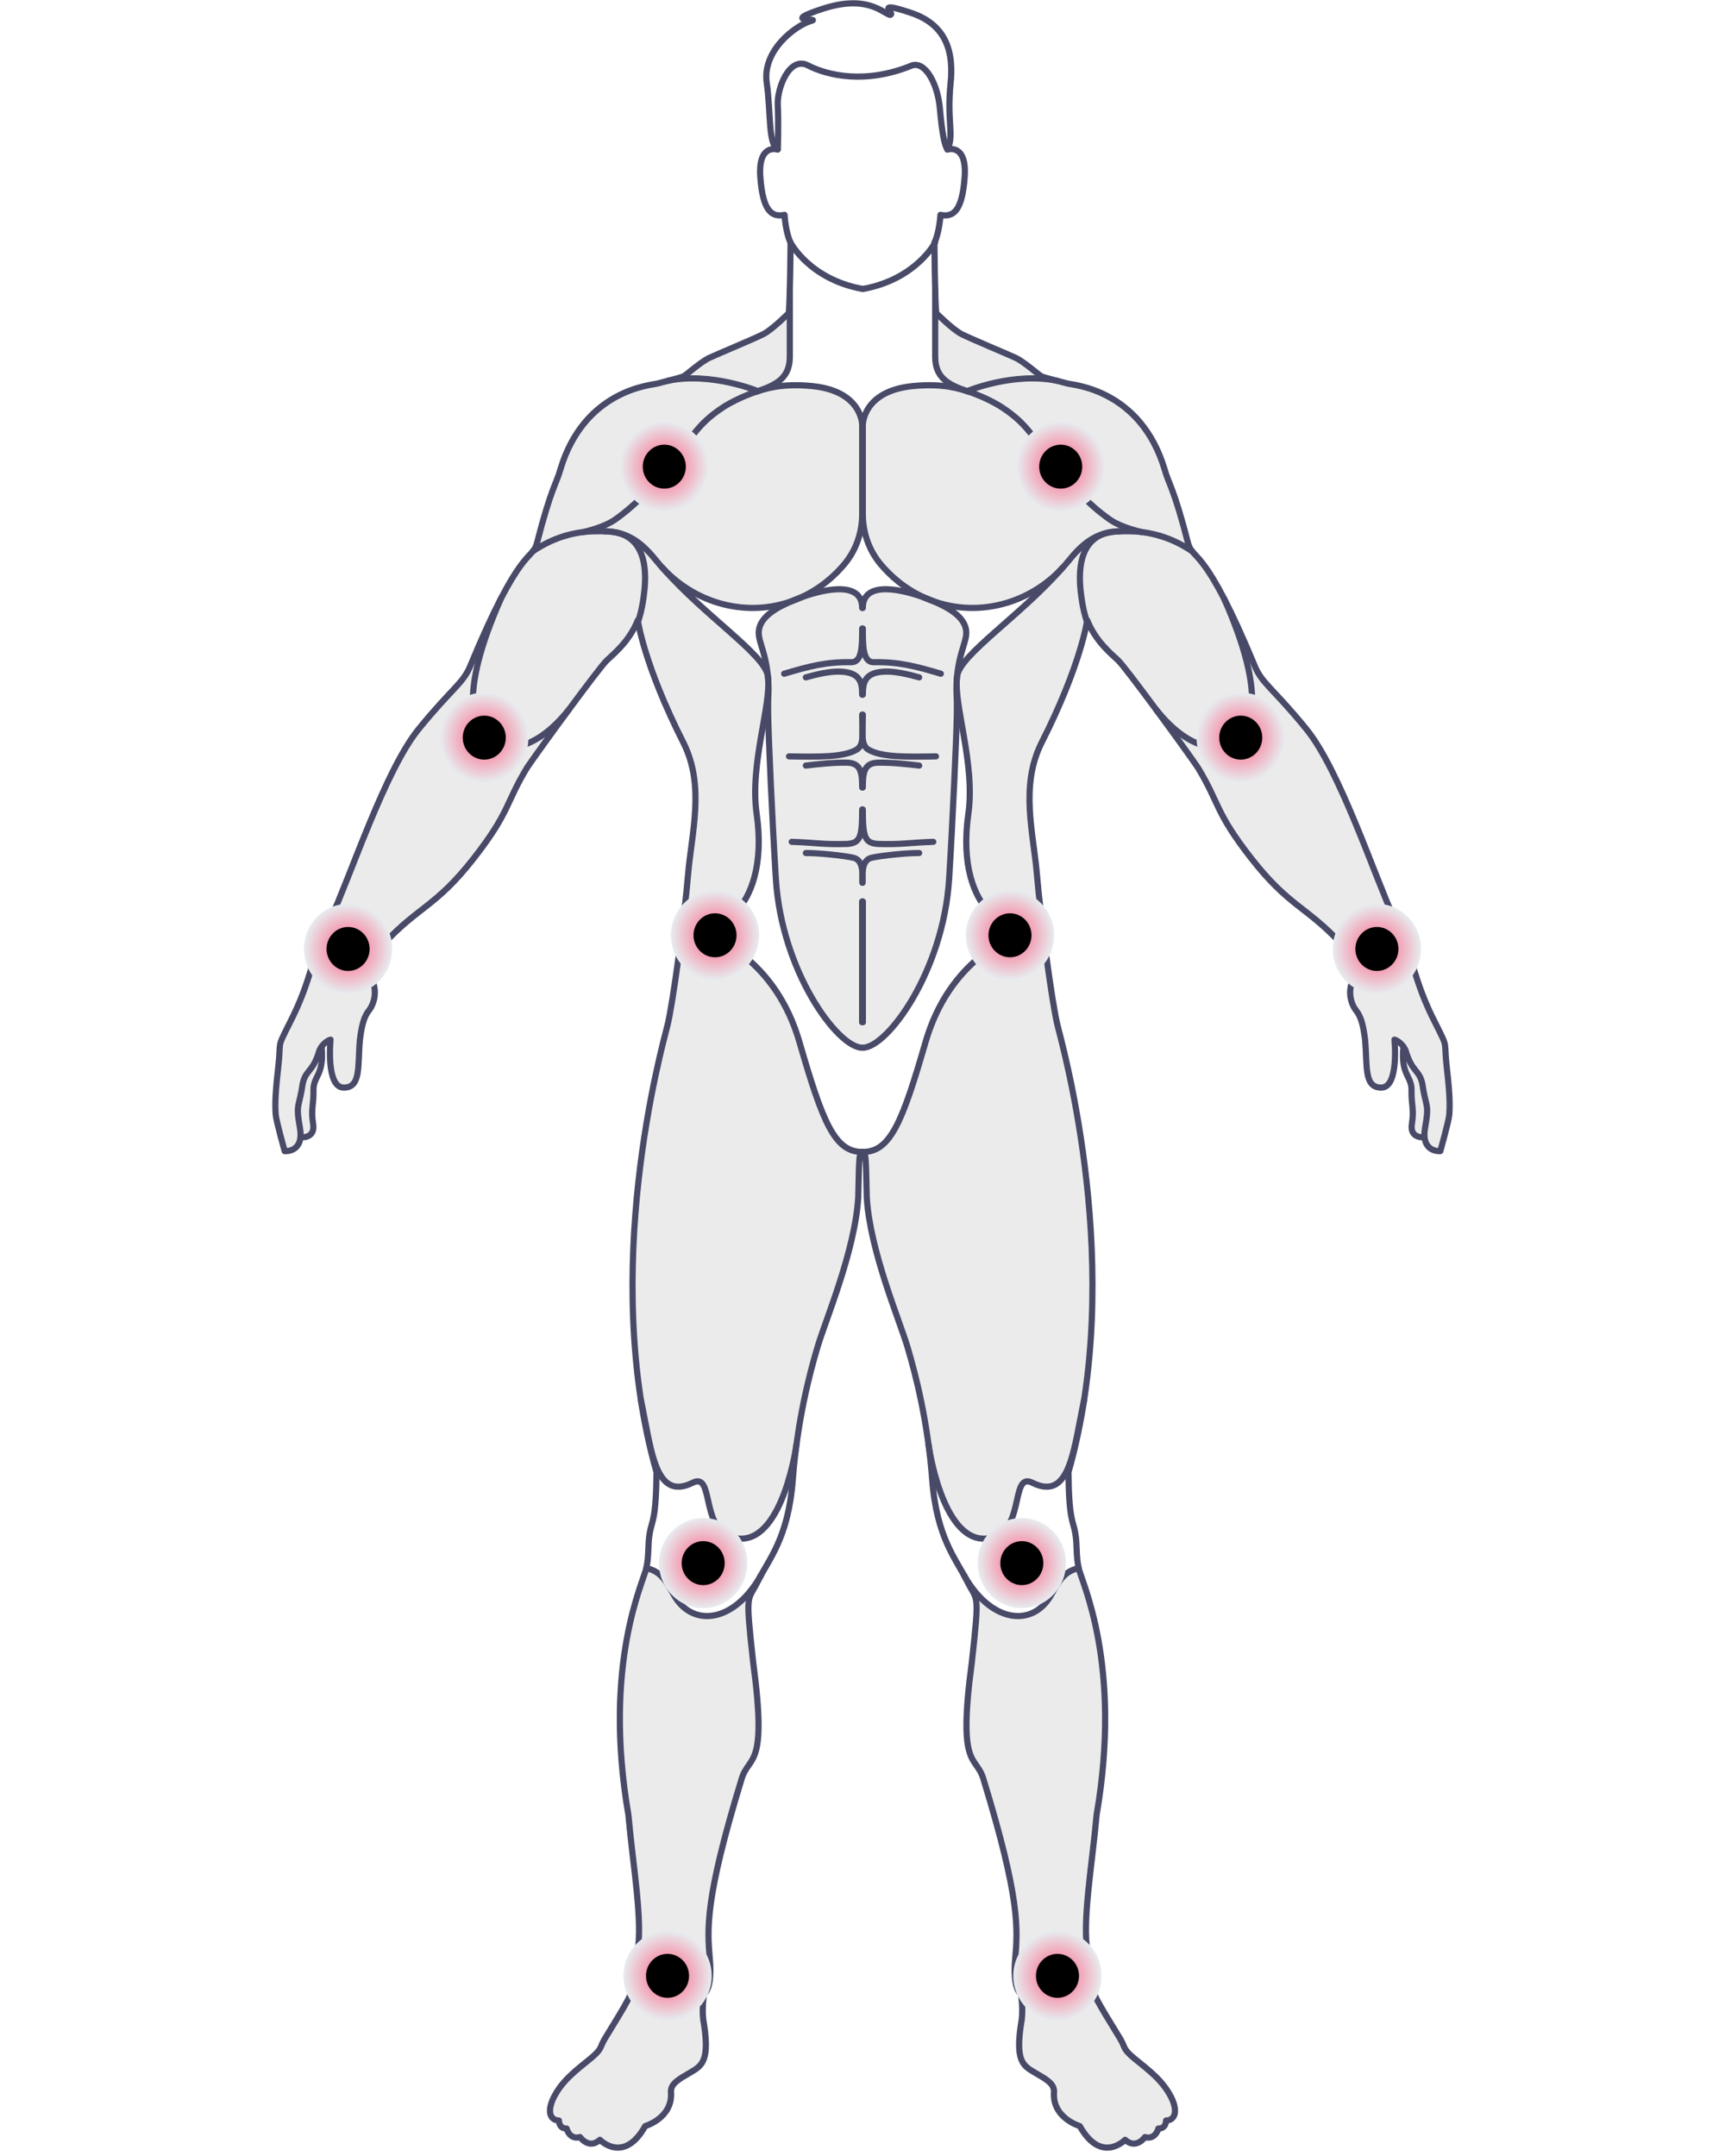 <svg xmlns:xlink="http://www.w3.org/1999/xlink" viewBox="0 0 660.46 1206.46" fill="none" xmlns="http://www.w3.org/2000/svg" class="w-screen lg:w-full mc:h-[700px] 2xl:h-[90vh] 3xl:h-[95vh] 4xl:h-screen sm:mx-auto object-fit  menor " width="400"  height="500" ><defs><radialGradient id="jointradial" cx="50%" cy="50%" r="50%" fx="50%" fy="50%"><stop offset="0%" style="stop-color: rgb(254, 91, 127); stop-opacity: 1;"></stop><stop offset="100%" style="stop-color: rgb(231, 236, 239); stop-opacity: 1;"></stop></radialGradient><radialGradient id="jointradial" cx="50%" cy="50%" r="50%" fx="50%" fy="50%"><stop offset="0%" style="stop-color: rgb(254, 91, 127); stop-opacity: 1;"></stop><stop offset="100%" style="stop-color: rgb(231, 236, 239); stop-opacity: 1;"></stop></radialGradient><radialGradient id="jointradial" cx="50%" cy="50%" r="50%" fx="50%" fy="50%"><stop offset="0%" style="stop-color: rgb(254, 91, 127); stop-opacity: 1;"></stop><stop offset="100%" style="stop-color: rgb(231, 236, 239); stop-opacity: 1;"></stop></radialGradient><radialGradient id="jointradial" cx="50%" cy="50%" r="50%" fx="50%" fy="50%"><stop offset="0%" style="stop-color: rgb(254, 91, 127); stop-opacity: 1;"></stop><stop offset="100%" style="stop-color: rgb(231, 236, 239); stop-opacity: 1;"></stop></radialGradient><radialGradient id="jointradial" cx="50%" cy="50%" r="50%" fx="50%" fy="50%"><stop offset="0%" style="stop-color: rgb(254, 91, 127); stop-opacity: 1;"></stop><stop offset="100%" style="stop-color: rgb(231, 236, 239); stop-opacity: 1;"></stop></radialGradient><radialGradient id="jointradial" cx="50%" cy="50%" r="50%" fx="50%" fy="50%"><stop offset="0%" style="stop-color: rgb(254, 91, 127); stop-opacity: 1;"></stop><stop offset="100%" style="stop-color: rgb(231, 236, 239); stop-opacity: 1;"></stop></radialGradient><radialGradient id="jointradial" cx="50%" cy="50%" r="50%" fx="50%" fy="50%"><stop offset="0%" style="stop-color: rgb(254, 91, 127); stop-opacity: 1;"></stop><stop offset="100%" style="stop-color: rgb(231, 236, 239); stop-opacity: 1;"></stop></radialGradient><radialGradient id="jointradial" cx="50%" cy="50%" r="50%" fx="50%" fy="50%"><stop offset="0%" style="stop-color: rgb(254, 91, 127); stop-opacity: 1;"></stop><stop offset="100%" style="stop-color: rgb(231, 236, 239); stop-opacity: 1;"></stop></radialGradient><radialGradient id="jointradial" cx="50%" cy="50%" r="50%" fx="50%" fy="50%"><stop offset="0%" style="stop-color: rgb(254, 91, 127); stop-opacity: 1;"></stop><stop offset="100%" style="stop-color: rgb(231, 236, 239); stop-opacity: 1;"></stop></radialGradient><radialGradient id="jointradial" cx="50%" cy="50%" r="50%" fx="50%" fy="50%"><stop offset="0%" style="stop-color: rgb(254, 91, 127); stop-opacity: 1;"></stop><stop offset="100%" style="stop-color: rgb(231, 236, 239); stop-opacity: 1;"></stop></radialGradient><radialGradient id="jointradial" cx="50%" cy="50%" r="50%" fx="50%" fy="50%"><stop offset="0%" style="stop-color: rgb(254, 91, 127); stop-opacity: 1;"></stop><stop offset="100%" style="stop-color: rgb(231, 236, 239); stop-opacity: 1;"></stop></radialGradient><radialGradient id="jointradial" cx="50%" cy="50%" r="50%" fx="50%" fy="50%"><stop offset="0%" style="stop-color: rgb(254, 91, 127); stop-opacity: 1;"></stop><stop offset="100%" style="stop-color: rgb(231, 236, 239); stop-opacity: 1;"></stop></radialGradient><radialGradient id="jointradial" cx="50%" cy="50%" r="50%" fx="50%" fy="50%"><stop offset="0%" style="stop-color: rgb(254, 91, 127); stop-opacity: 1;"></stop><stop offset="100%" style="stop-color: rgb(231, 236, 239); stop-opacity: 1;"></stop></radialGradient></defs><g id="calves" class="bodymap text-mw-gray active:text-mw-red-700 lg:hover:text-mw-red-100" fill="none"><path d="M502.8,1183.5c-.68,1.05-1.86,1.29-2.74,1.31-.93.02-1.69.81-1.69,1.77,0,.38-.14,1.54-.78,2.18-.39.38-.97.56-1.75.53-.8-.04-1.51.52-1.72,1.32,0,.03-.6,2.33-2.27,3.3-.86.51-1.88.59-3.12.24-.69-.19-1.44.07-1.86.67-.02.03-1.86,2.61-4.39,2.9-1.39.17-2.76-.38-4.19-1.68-.68-.62-1.71-.58-2.35.08-.04.04-4.49,4.53-10.15,3.77-4.52-.61-8.73-4.34-12.51-11.09-.21-.39-.58-.69-1.02-.81-.57-.17-14.2-4.29-13.15-17.37.18-5.53-4.76-8.41-11.01-12.05l-.97-.57c-5.92-3.45-9.83-5.73-6.12-27.69.89-7.14-.42-14.69-.48-15-.11-.62-.33-1.05-.9-1.25-.42-.36-3.52-3.52-2.29-17.55,1.51-17.34,2.94-33.72-17.75-101.36-1.11-3.85-2.68-6.08-4.18-8.24-4.08-5.83-8.31-11.86-2.32-56.42,2.35-21.34,3.14-29.8,2.5-34.69,6.67,6.59,14.23,10.26,21.63,10.26h.34c8.38-.13,15.5-4.85,20.06-13.29,4.38-8.1,7.01-11.48,12.38-13.17.31.97.72,2.16,1.23,3.63,5.67,16.3,20.73,59.59,8.3,131.92,0,.05,0,.1-.02.15-.7,7.93-1.67,16.17-2.6,24.14-2.43,20.85-4.73,40.55-2.42,53.28,1.72,10.5,2.43,14.98,2.6,20.5,0,.15.03.3.07.45,1.34,4.55,8.23,15.73,12.79,23.12,1.33,2.14,2.46,4,3.13,5.14.8,1.37,1.22,2.38,1.59,3.25,1.09,2.59,1.89,4.14,6.89,8.26.9.74,1.83,1.49,2.8,2.26,6.46,5.2,13.78,11.1,17.75,20.07,1.41,3.47,1.65,6.21.69,7.71Z" fill="#EBEBEB"></path><path d="M265.06,986.92c-1.51,2.16-3.08,4.4-4.18,8.22-20.71,67.67-19.28,84.05-17.76,101.38,1.22,14.03-1.87,17.2-2.29,17.55-.56.2-.79.63-.9,1.25-.05.31-1.37,7.86-.47,15.08,3.7,21.87-.21,24.15-6.13,27.61l-.98.57c-6.25,3.64-11.18,6.51-10.99,12.13,1.04,12.99-12.58,17.12-13.16,17.28-.44.12-.8.42-1.02.81-3.78,6.75-7.99,10.47-12.51,11.09-5.67.76-10.1-3.72-10.15-3.77-.63-.66-1.67-.7-2.35-.08-1.42,1.29-2.8,1.84-4.18,1.68-2.53-.29-4.39-2.88-4.41-2.9-.42-.6-1.15-.87-1.85-.67-1.25.35-2.28.27-3.13-.24-1.67-.98-2.27-3.28-2.27-3.3-.2-.8-.91-1.36-1.72-1.33-.79.03-1.36-.15-1.75-.53-.64-.64-.78-1.79-.78-2.17,0-.96-.74-1.76-1.68-1.77-.88-.02-2.07-.26-2.75-1.31-.96-1.5-.72-4.24.67-7.66,4-9.02,11.31-14.92,17.78-20.12.96-.77,1.89-1.52,2.79-2.26,5-4.13,5.8-5.67,6.89-8.26.37-.88.79-1.88,1.59-3.25.67-1.15,1.81-2.99,3.12-5.13,4.56-7.4,11.46-18.58,12.8-23.13.04-.15.07-.3.07-.45.17-5.52.88-10,2.6-20.47,2.31-12.77,0-32.47-2.42-53.32-.93-7.96-1.9-16.21-2.6-24.14,0-.05,0-.1-.02-.15-12.43-72.33,2.63-115.62,8.3-131.92.51-1.47.92-2.66,1.23-3.63,5.38,1.69,8,5.06,12.39,13.17,4.55,8.44,11.67,13.16,20.05,13.29h.35c7.39,0,14.95-3.67,21.62-10.27-.64,4.9.15,13.37,2.5,34.74,5.99,44.51,1.77,50.55-2.31,56.38Z" fill="#EBEBEB"></path></g><g id="quads" class="bodymap text-mw-gray active:text-mw-red-700 lg:hover:text-mw-red-100" fill="none"><path d="M452.4,783.8s0,.06-.02.09c0,.02,0,.04,0,.06-.8,3.72-1.52,7.5-2.22,11.15-3.01,15.71-5.86,30.55-13.07,34.21-2.93,1.49-6.55,1.09-11.09-1.18-2.16-1.08-4.06-1.25-5.66-.47-3.13,1.52-4.12,5.95-5.38,11.57-2.08,9.29-4.43,19.83-16.56,20.04h-.25c-22.01,0-29.18-50.54-29.24-51.05,0-.05-.02-.1-.03-.14-2.46-18.26-6.39-36.59-11.76-54.7-1.1-3.72-2.91-8.81-5.01-14.71-6.53-18.38-16.39-46.18-17.75-68.65-.11-3.62-.17-6.84-.23-9.67-.15-7.05-.24-11.52-.79-14.17,14.83-2.06,21.68-20.6,33.8-62.45,13.65-47.17,49.14-60.08,62.35-63.31,2.7,21.79,6.16,45.47,8.19,53.68.14.55.33,1.32.59,2.31,9.41,36.36,27.37,122.24,14.14,207.42Z" fill="#EBEBEB"></path><path d="M327.13,646.17c-.55,2.65-.64,7.12-.79,14.17-.05,2.83-.12,6.06-.22,9.62-1.36,22.53-11.23,50.32-17.75,68.7-2.1,5.9-3.9,11-5.01,14.71-5.37,18.13-9.32,36.48-11.77,54.76,0,.03-.02.05-.02.08-.08.52-7.24,51.05-29.25,51.05h-.25c-12.12-.21-14.48-10.74-16.56-20.04-1.26-5.61-2.25-10.04-5.38-11.57-1.59-.78-3.49-.61-5.66.47-4.54,2.27-8.16,2.66-11.09,1.18-7.21-3.66-10.06-18.5-13.07-34.21-.71-3.71-1.44-7.54-2.26-11.3v-.03c-13.22-85.17,4.75-171.04,14.15-207.39.26-.99.45-1.76.59-2.31,2.03-8.2,5.5-31.89,8.2-53.68,13.22,3.23,48.69,16.15,62.34,63.31,12.12,41.86,18.97,60.39,33.8,62.45Z" fill="#EBEBEB"></path></g><g id="abdominals" class="bodymap text-mw-gray active:text-mw-red-700 lg:hover:text-mw-red-100" fill="none"><path d="M385.82,350.44c-2.32-5.36-9.35-9.32-16.39-12.32-.03-.02-.05-.03-.08-.03-1.6-.57-3.18-1.2-4.75-1.9-.03,0-.06-.02-.09-.04-10.51-3.96-23.74-6.74-29.44-2.69-1.99,1.42-2.95,3.62-2.95,6.73,0,.97-.77,1.75-1.71,1.75-.06,0-.12,0-.17,0-.06,0-.12,0-.18,0-.94,0-1.71-.78-1.71-1.75,0-3.11-.97-5.32-2.95-6.73-5.7-4.06-18.93-1.27-29.44,2.69-.03.02-.06.03-.09.04-1.57.7-3.15,1.33-4.75,1.9-.03.02-.07.03-.11.04-7.03,3-14.03,6.96-16.36,12.31-1.47,3.38-.66,6.05.81,10.88,1.22,4.02,2.84,9.3,3.56,17.09,0,0,0,.03,0,.04.11.8.17,1.63.21,2.49.03.67.08,1.35.1,2.06.1,2.61.04,3.85-.03,5.54-.09,1.82-.21,4.31-.15,9.95.09,11.41,2.3,60.52,4.34,93.24,3.28,52.64,34.75,92.8,46.58,92.8.06,0,.12,0,.18,0,.05,0,.11,0,.17,0,11.83,0,43.3-40.16,46.58-92.8,2.05-32.73,4.24-81.84,4.34-93.24.05-5.64-.07-8.13-.15-9.95-.08-1.7-.14-2.93-.03-5.54.03-.71.07-1.39.1-2.06.03-.87.09-1.7.21-2.49,0-.02,0-.04,0-.04.73-7.79,2.34-13.07,3.56-17.09,1.47-4.83,2.28-7.5.81-10.88ZM332.12,571.92c0,.97-.77,1.75-1.71,1.75h-.35c-.94,0-1.71-.78-1.71-1.75v-67.35c0-.96.77-1.75,1.71-1.75h.35c.94,0,1.71.79,1.71,1.75v67.35ZM361.89,479.09c-5.77-.12-20.94,1.39-26.17,2.61-2.83.66-3.58,3.45-3.77,7.75.05,1.27.05,2.54.05,3.74v.79c0,.96-.77,1.75-1.71,1.75h-.11c-.94,0-1.71-.79-1.71-1.75v-.79c0-1.21,0-2.47.05-3.74-.19-4.29-.94-7.09-3.76-7.75-5.24-1.22-20.4-2.73-26.18-2.61h-.03c-.93,0-1.69-.75-1.71-1.7-.02-.97.73-1.77,1.68-1.79,6.09-.13,21.47,1.41,27,2.69,2.28.53,3.77,1.79,4.73,3.46.95-1.67,2.44-2.93,4.72-3.46,5.54-1.29,20.94-2.82,27-2.69.95.03,1.69.82,1.68,1.79-.02.96-.81,1.77-1.75,1.7ZM369.89,472.83c-5.48.19-9.3.47-12.68.72-4.2.31-7.74.56-12.89.56-1.67,0-3.5-.03-5.59-.09-4.64-.35-7.15-1.87-8.5-5.2-1.34,3.33-3.83,4.84-8.43,5.19-2.13.06-4,.1-5.7.1-5.14,0-8.67-.26-12.86-.56-3.38-.24-7.2-.52-12.68-.72-.94-.04-1.69-.85-1.65-1.81.03-.97.8-1.73,1.77-1.69,5.54.2,9.39.48,12.8.73,5.48.39,9.8.71,18.14.46,5.19-.4,6.72-1.24,6.72-17.55,0-.96.77-1.75,1.71-1.75.06,0,.12,0,.18,0,.05,0,.11,0,.17,0,.94,0,1.71.79,1.71,1.75,0,16.31,1.52,17.15,6.79,17.55,8.27.24,12.59-.07,18.06-.46,3.41-.24,7.26-.52,12.8-.73h.06c.92,0,1.68.74,1.71,1.69.03.96-.71,1.77-1.65,1.81ZM298.34,426.66c5.55-.66,14.83-1.75,23.1-1.63,4.85.07,7.43,2,8.8,4.75,1.36-2.74,3.93-4.68,8.79-4.75,8.27-.11,17.55.98,23.1,1.63.94.11,1.62.98,1.51,1.94-.11.96-.97,1.64-1.9,1.54-5.47-.65-14.61-1.73-22.66-1.62-5.95.08-6.95,3.1-6.95,12.13,0,.97-.77,1.75-1.71,1.75-.06,0-.12,0-.17,0-.06,0-.12,0-.18,0-.94,0-1.71-.78-1.71-1.75,0-9.03-1-12.06-6.95-12.13-8.03-.11-17.2.97-22.66,1.62-.93.11-1.79-.58-1.9-1.54-.1-.96.56-1.83,1.51-1.94ZM371.36,425.01l-1.44.03c-3.47.06-6.9.11-10.21.11-11.14,0-21.01-.65-26.98-4.11-1.08-.62-1.89-1.43-2.5-2.4-.62.96-1.43,1.77-2.51,2.4-5.97,3.46-15.84,4.11-26.98,4.11-3.31,0-6.73-.05-10.21-.11l-1.44-.03c-.94,0-1.69-.8-1.69-1.77.02-.95.78-1.72,1.71-1.72h.03l1.44.03c14.67.24,28.5.48,35.44-3.54,1.7-.99,2.32-3.08,2.47-6.24-.08-1.48-.05-3.05,0-4.7-.02-.52-.03-1.08-.05-1.64-.06-1.77-.13-3.58-.13-5.5,0-.96.77-1.75,1.71-1.75.06,0,.12,0,.18,0,.05,0,.11,0,.17,0,.94,0,1.71.79,1.71,1.75,0,1.91-.06,3.74-.13,5.5-.02.52-.03,1.02-.04,1.5.05,1.73.08,3.39,0,4.94.17,3.1.79,5.17,2.47,6.15,6.94,4.02,20.78,3.79,35.44,3.54l1.44-.03h.03c.93,0,1.69.77,1.71,1.72,0,.97-.74,1.77-1.69,1.77ZM298.11,377.35l1.21-.32c5.42-1.47,14.52-3.92,22.23-2.57,4.77.83,7.32,2.92,8.69,5.58,1.36-2.66,3.92-4.75,8.68-5.58,7.72-1.35,16.8,1.1,22.23,2.57l1.21.32c.92.24,1.47,1.2,1.23,2.13-.24.94-1.17,1.49-2.09,1.25l-1.22-.32c-5.16-1.4-13.79-3.72-20.78-2.51-6.27,1.09-7.38,4.37-7.38,10.86,0,.96-.77,1.75-1.71,1.75-.06,0-.12,0-.17,0-.06,0-.12,0-.18,0-.94,0-1.71-.79-1.71-1.75,0-6.49-1.1-9.77-7.38-10.86-6.99-1.22-15.62,1.12-20.78,2.51l-1.22.32c-.92.24-1.85-.31-2.09-1.25-.23-.94.32-1.89,1.23-2.13ZM375.7,377.49c-.21.76-.9,1.26-1.64,1.26-.15,0-.32-.02-.48-.07-13.9-4.14-23.32-6.63-37.09-6.36-3.26-.02-5.15-1.85-6.25-4.72-1.1,2.87-2.99,4.7-6.23,4.72-13.79-.28-23.22,2.22-37.12,6.36-.16.05-.33.07-.48.07-.74,0-1.43-.5-1.64-1.26-.27-.93.26-1.9,1.16-2.17,14.22-4.23,23.88-6.78,38.11-6.5,4.01-.02,4.31-6.78,4.31-17.11,0-.97.77-1.75,1.71-1.75.06,0,.12,0,.18,0,.05,0,.11,0,.17,0,.94,0,1.71.78,1.71,1.75,0,10.32.3,17.09,4.35,17.11,14.19-.29,23.85,2.26,38.07,6.5.91.27,1.43,1.24,1.16,2.17Z" fill="#EBEBEB"></path></g><g id="obliques" class="bodymap text-mw-gray active:text-mw-red-700 lg:hover:text-mw-red-100" fill="none"><path d="M272.8,406.06c-2.74,15.58-5.85,33.23-3.49,49.66,4.83,33.57-6.55,48.85-11.65,53.86-6.22,6.09-16.8,8.99-26.23,7.31,1.27-10.42,2.32-20.17,2.91-27.28.42-5.01,1.09-10.04,1.79-15.35,2.58-19.47,5.24-39.6-4.39-59.14-19.23-37.82-24.33-61.62-25.32-67.11,1.13-3.44,1.99-6.98,2.58-10.55.92-5.82,3.02-19.11-1.38-29.2,2.28,2.19,4.33,4.6,6.29,7.03,1.18,1.46,2.4,2.87,3.68,4.21,10.16,11.56,22.09,22.06,32.62,31.32,13.18,11.59,24.56,21.61,25.39,27.78,0,.05.02.11.02.16.08.83.15,1.69.2,2.58,0,.06,0,.12,0,.19.18,6.35-1.32,14.88-3.02,24.53Z" fill="#EBEBEB"></path><path d="M426.13,489.61c.6,7.11,1.65,16.86,2.91,27.28-9.43,1.68-20.01-1.22-26.23-7.31-5.11-5.01-16.47-20.29-11.65-53.86,2.36-16.44-.74-34.09-3.49-49.66-1.7-9.65-3.2-18.18-3.02-24.53,0-.07,0-.13,0-.19.05-.89.12-1.75.2-2.58,0-.05,0-.11.02-.16.84-6.17,12.22-16.19,25.39-27.78,10.5-9.23,22.37-19.69,32.5-31.19,1.33-1.39,2.59-2.83,3.81-4.34,1.96-2.42,4-4.83,6.27-7.02-4.4,10.09-2.29,23.37-1.36,29.19.57,3.57,1.44,7.12,2.58,10.57-1,5.53-6.13,29.33-25.33,67.12-9.62,19.52-6.96,39.65-4.38,59.11.7,5.32,1.37,10.34,1.79,15.35Z" fill="#EBEBEB" stroke-width="0px"></path></g><g id="hands" class="bodymap text-mw-gray active:text-mw-red-700 lg:hover:text-mw-red-100" fill="none"><path d="M641.72,606.51c-.72-3.08-1.76-4.39-3.21-6.2-1.2-1.5-2.6-3.25-4-6.33.39,3.69,1.45,5.88,2.44,7.89,1.11,2.27,2.25,4.62,2.18,8.39-.07,3.27.15,5.48.38,7.62.33,3.14.62,6.1-.21,11.37-.3,1.91-.05,3.3.75,4.16.73.78,1.89,1.09,2.88,1.21,0-1.21.15-2.5.39-3.88,1.61-9.13,1.28-10.51.27-14.63-.51-2.08-1.2-4.91-1.87-9.61Z" fill="#EBEBEB"></path><path d="M655.51,598.27c-.58-4.99-.72-7.9-.82-10.02q-.21-4.45-5.12-14.28l-.18-.36c-6.84-13.19-9.99-23.35-12.78-32.31-1.45-4.67-2.85-9.18-4.69-13.83-1.93,5.8-5.47,10.35-9.99,12.65-2.37,1.21-5.09,1.81-8.01,1.81-2.11,0-4.34-.31-6.58-.95.85,2.46,1.09,4.63.17,6.03-4.68,6.58-2.36,14.08.2,17.27,2.83,3.53,4.31,8.29,5.46,17.55.27,3.06.39,5.9.5,8.64.51,11.95,1.24,16.45,6.93,16.34,1.02-.03,1.84-.44,2.59-1.3,3.93-4.54,3.47-18.56,2.97-23.58-.06-.57.15-1.13.57-1.49.42-.38.99-.52,1.52-.39.19.05,4.63,1.19,7.36,6.91.04.09.08.18.1.27,1.84,6.32,3.76,8.72,5.45,10.85,1.55,1.93,3,3.77,3.91,7.68,0,.05.02.1.03.15.65,4.56,1.3,7.22,1.81,9.35,1.07,4.41,1.51,6.24-.22,16.09-.32,1.82-.42,3.43-.28,4.81.16,1.79.7,3.21,1.62,4.23,1.26,1.43,3.05,1.84,4.21,1.97,1.89-6.82,4.46-16.62,4.59-18.79l.02-.22c.21-3.33.56-8.92-1.34-25.07Z" fill="#EBEBEB"></path><path d="M18.73,606.51c-.68,4.69-1.37,7.54-1.87,9.61-.99,4.13-1.33,5.52.27,14.63.24,1.38.38,2.68.38,3.88.99-.11,2.15-.43,2.88-1.21.8-.86,1.05-2.26.75-4.16-.84-5.27-.53-8.24-.21-11.37.22-2.14.44-4.35.38-7.62-.08-3.78,1.06-6.12,2.17-8.39.98-2.01,2.04-4.2,2.44-7.89-1.39,3.08-2.8,4.83-4,6.33-1.45,1.81-2.49,3.12-3.21,6.2Z" fill="#EBEBEB" stroke-width="0px"></path><path d="M52.99,547.07c-.92-1.42-.69-3.62.16-6.09-2.25.64-4.48.96-6.61.96-2.91,0-5.64-.6-8.01-1.81-4.53-2.3-8.08-6.87-9.99-12.67-1.83,4.66-3.23,9.18-4.69,13.85-2.79,8.96-5.95,19.12-12.8,32.34l-.16.33q-4.91,9.83-5.12,14.28c-.1,2.12-.23,5.03-.82,10.02-1.91,16.16-1.55,21.74-1.34,25.08l.02.21c.14,2.17,2.7,11.97,4.6,18.79,1.15-.12,2.94-.54,4.21-1.97.87-.98,1.4-2.33,1.59-4.01,0-.08,0-.15.02-.23.14-1.38.03-2.98-.28-4.8-1.74-9.85-1.29-11.68-.22-16.09.52-2.12,1.16-4.77,1.81-9.35,0-.05.02-.1.03-.15.91-3.91,2.37-5.74,3.91-7.68,1.69-2.12,3.61-4.53,5.45-10.85.03-.09.06-.18.1-.27,2.73-5.72,7.17-6.85,7.36-6.91.54-.13,1.1.02,1.52.39.42.37.63.93.57,1.49-.5,5.02-.96,19.04,2.97,23.58.75.87,1.57,1.28,2.6,1.3,5.73.12,6.43-4.39,6.92-16.34.12-2.74.24-5.58.5-8.57,1.16-9.34,2.64-14.09,5.47-17.62,2.56-3.19,4.88-10.69.23-17.22Z" fill="#EBEBEB"></path></g><g id="forearms" class="bodymap text-mw-gray active:text-mw-red-700 lg:hover:text-mw-red-100" fill="none"><path d="M629.69,522.22c-1.13,6.78-4.65,12.42-9.28,14.77-4.03,2.05-9.46,1.91-15.01-.38-2.21-4.21-5.19-8.37-6.61-10.26-.04-.04-.08-.1-.13-.14-8.02-8.58-14.46-13.59-20.69-18.45-8.62-6.72-16.75-13.06-28.61-28.19-12.92-16.47-16.63-24.46-20.56-32.91-2.42-5.19-4.92-10.57-9.56-18.2-.02-.03-.03-.05-.05-.08-2.17-3.18-6.32-8.99-11.24-15.81,7.32,5.22,14.13,7.31,19.91,7.31,3.54,0,6.69-.78,9.33-2.12,5.52-2.78,12.21-9.26,12.71-24.32.21-6.44-.72-13.94-2.78-22.46.3.72.6,1.44.91,2.18,2.49,6.15,5.69,9.56,11.5,15.77,4.14,4.41,9.81,10.46,17.68,20.13,13.13,16.15,26.59,50.24,37.42,77.64,4.49,11.37,8.74,22.12,12.4,30.19.02.04.03.08.05.11.97,1.78,1.83,3.52,2.62,5.24Z" fill="#EBEBEB"></path><path d="M152.48,412.57c-4.91,6.81-9.05,12.62-11.22,15.8-.02.03-.03.05-.05.08-4.64,7.64-7.14,13.01-9.56,18.2-3.93,8.45-7.64,16.44-20.56,32.91-11.86,15.13-20,21.47-28.61,28.19-6.23,4.86-12.66,9.88-20.69,18.45-.04.04-.09.1-.13.14-1.41,1.89-4.39,6.04-6.6,10.26-5.54,2.29-10.98,2.44-15.02.38-4.63-2.35-8.15-7.98-9.28-14.77.79-1.71,1.65-3.45,2.62-5.24.02-.04.04-.08.06-.11,3.65-8.06,7.9-18.81,12.39-30.19,10.82-27.4,24.28-61.49,37.42-77.64,7.86-9.67,13.54-15.72,17.68-20.13,5.81-6.21,9.02-9.63,11.5-15.75.3-.71.58-1.41.88-2.1-2.04,8.48-2.96,15.95-2.75,22.36.49,15.06,7.18,21.54,12.7,24.32,2.64,1.34,5.79,2.12,9.33,2.12,5.77,0,12.57-2.09,19.88-7.29Z" fill="#EBEBEB"></path></g><g class="bodymap text-mw-gray active:text-mw-red-700 lg:hover:text-mw-red-100" id="biceps" fill="none"><path d="M535.68,414.61c-8.57,4.33-23.53,1.71-39.79-18.59-.02-.02-.03-.04-.05-.06-9.71-13.16-19.05-25.49-21.34-27.65-.5-.47-1.05-.99-1.66-1.54-4.5-4.14-11.31-10.39-15.31-20.4-.14-.35-.37-.62-.67-.8,0,0,0,0,0,0-.86-2.84-1.54-5.75-2.01-8.66-1.1-6.96-4.03-25.45,5.81-33.63,5.53-4.61,13.2-4.37,21.33-4.14.92.03,2.27.1,3.94.29,0,0,.03,0,.03,0,.04,0,.09.02.13.02.02,0,.03,0,.05,0,.03,0,.06,0,.09,0,2.54.31,5.82.88,9.54,1.98,0,0,0,0,.02,0,.14.06.29.11.45.12.02,0,.03,0,.03,0,2.49.75,5.18,1.73,7.97,3.01,3.26,1.5,6.39,3.29,9.32,5.29.45.54.96,1.08,1.5,1.67,2.81,3.02,7.61,8.17,16.01,24.38,0,.02.02.03.02.04,0,0,0,.02.02.03,25.45,57.59,13.79,73.98,4.57,78.62Z" fill="#EBEBEB"></path><path d="M205.61,336.89c-.47,2.92-1.15,5.82-2.01,8.66-.3.19-.54.47-.68.82-4,10-10.81,16.26-15.31,20.4-.61.55-1.16,1.07-1.66,1.54-2.28,2.16-11.63,14.49-21.34,27.65-.02.02-.03.04-.05.06-16.26,20.3-31.21,22.91-39.79,18.59-9.21-4.64-20.86-21.02,4.53-78.53,0,0,0,0,0-.02l.03-.05c8.42-16.29,13.23-21.44,16.04-24.47.55-.59,1.05-1.13,1.51-1.68,2.92-2,6.05-3.78,9.3-5.27,2.82-1.29,5.55-2.28,8.08-3.03.11-.04.23-.07.35-.11,0,0,.02,0,.03,0,3.72-1.08,7.02-1.67,9.57-1.98.03,0,.07,0,.1,0h.02c.05,0,.11,0,.16-.02.02,0,.03,0,.04,0h0c1.67-.19,2.99-.26,3.91-.29,8.13-.24,15.8-.47,21.33,4.14,9.84,8.18,6.91,26.67,5.81,33.62Z" fill="#EBEBEB"></path></g><g id="front-shoulders" class="bodymap text-mw-gray active:text-mw-red-700 lg:hover:text-mw-red-100" fill="none"><path d="M510.6,303.91c-1.61-.91-3.25-1.75-4.94-2.53-7.64-3.49-14.56-4.88-19.19-5.42-7.44-1.87-13.18-4.12-16.62-6.5-12.81-8.87-22.9-20.97-27.79-26.83-4.59-5.52-7.95-10.07-10.92-14.08-6.46-8.74-11.12-15.05-22.12-22.2-5.2-3.37-11.11-5.94-15.09-7.49,8.34-2.74,26.96-7.7,44.59-4.11.97.24,1.99.51,3.04.78,1.25.32,2.34.6,3.08.8.34.09.84.17,1.59.3,32.54,5.37,45.89,28.26,51.36,46.48.75,2.74,1.56,4.76,2.58,7.33,2.02,5.07,5.06,12.69,10.42,33.46Z" fill="#EBEBEB"></path><path d="M266.59,218.87c-3.98,1.55-9.89,4.12-15.09,7.49-10.99,7.14-15.66,13.45-22.12,22.2-2.97,4.01-6.33,8.57-10.96,14.13-4.84,5.81-14.94,17.91-27.76,26.79-3.42,2.39-9.16,4.62-16.62,6.5,0,0-.03,0-.03,0-2.75.32-6.31.94-10.34,2.14-.11.03-.21.06-.32.1-2.66.79-5.53,1.83-8.5,3.18-1.69.77-3.34,1.62-4.95,2.53,5.37-20.76,8.41-28.39,10.43-33.47,1.02-2.56,1.82-4.59,2.57-7.29,5.48-18.25,18.83-41.15,51.37-46.52.75-.12,1.25-.21,1.59-.3.74-.2,1.83-.48,3.09-.8,1.06-.27,2.08-.53,3.06-.79.02,0,.04-.02.07-.02,17.61-3.55,36.17,1.39,44.49,4.14Z" fill="#EBEBEB"></path></g><g id="chest" class="bodymap text-mw-gray active:text-mw-red-700 lg:hover:text-mw-red-100" fill="none"><path d="M473.89,295.55c-14.9.39-23.27,9.22-29.96,17.52-.93,1.15-1.89,2.26-2.88,3.34-.09.06-.16.13-.23.22-.15.17-.28.32-.44.49-18.16,19.25-45.55,26.23-69.71,17.75-1.63-.69-3.27-1.34-4.89-1.95-9.36-4.2-17.52-10.41-24.23-18.47-6.08-7.31-9.44-16.78-9.44-26.7v-49.81c0-.72.19-17.59,26.62-20.16,15.4-1.49,24.1,1.14,28.77,2.55.26.08.5.16.74.22.04.02.09.04.12.04,0,0,.03,0,.03,0h.02c.05.02.1.04.15.05.17.06.36.12.54.17,2.64.92,11.16,4,18.08,8.5,10.48,6.8,14.75,12.59,21.23,21.35,2.99,4.06,6.39,8.65,11.08,14.28,4.95,5.94,15.25,18.28,28.44,27.42,1.61,1.12,3.6,2.19,5.96,3.18Z" fill="#EBEBEB"></path><path d="M328.4,237.95v49.79c0,9.9-3.35,19.39-9.44,26.7-6.71,8.06-14.87,14.27-24.23,18.47-1.62.61-3.25,1.26-4.87,1.94-24.1,8.48-51.46,1.55-69.61-17.62-.19-.2-.37-.41-.55-.61-.08-.09-.15-.16-.24-.22-.98-1.08-1.94-2.19-2.87-3.34-6.69-8.3-15.07-17.13-29.96-17.52,2.36-1,4.35-2.06,5.95-3.18,13.19-9.14,23.49-21.48,28.48-27.46,4.65-5.59,8.04-10.18,11.04-14.24,6.48-8.76,10.75-14.55,21.23-21.35,6.92-4.49,15.44-7.58,18.08-8.5.18-.05.36-.11.54-.17.05,0,.1-.03.15-.05.03,0,.07-.02.09-.03.03,0,.06,0,.09-.03h0c.23-.06.48-.14.73-.22,4.66-1.42,13.36-4.05,28.77-2.55,26.44,2.57,26.63,19.44,26.62,20.19Z" fill="#EBEBEB" stroke-width="0px"></path></g><g id="traps" class="bodymap text-mw-gray active:text-mw-red-700 lg:hover:text-mw-red-100" fill="none"><path d="M287.92,178.7v20.85c0,10-5.2,13.67-16.13,17.47-3.35-1.33-19.62-7.35-37.88-7.02.31-.25.64-.52,1.01-.81,3.15-2.52,7.46-5.96,10.44-7.35,1.96-.92,6.52-2.88,11.35-4.94,7.4-3.17,15.8-6.78,18.88-8.35,3.68-1.87,9.2-6.86,12.32-9.84Z" fill="#EBEBEB"></path><path d="M426.68,210c-18.26-.34-34.53,5.69-37.89,7.02-10.92-3.79-16.12-7.47-16.12-17.47v-20.84c3.12,2.97,8.63,7.96,12.31,9.83,3.08,1.57,11.48,5.18,18.88,8.35,4.83,2.06,9.39,4.02,11.35,4.94,2.98,1.39,7.29,4.83,10.44,7.35.37.3.71.57,1.02.81Z" fill="#EBEBEB"></path></g><g id="body" class="body-map__model" fill="none"><line x1="330.4" y1="504.57" x2="330.4" y2="571.92" fill="none" stroke="#484A68" stroke-linecap="round" stroke-linejoin="round" stroke-width="3.46px"></line><line x1="330.17" y1="504.57" x2="330.17" y2="571.92" fill="none" stroke="#484A68" stroke-linecap="round" stroke-linejoin="round" stroke-width="3.46px"></line><line x1="330.05" y1="504.57" x2="330.05" y2="571.92" fill="none" stroke="#484A68" stroke-linecap="round" stroke-linejoin="round" stroke-width="3.46px"></line><path d="M29,521.95v.02c1.13,7.67,5.05,13.92,10.29,16.59,4.74,2.41,10.96,2.08,17.03-.58" fill="none" stroke="#484A68" stroke-linecap="round" stroke-linejoin="round" stroke-width="3.46px"></path><path d="M145.75,308.53c2.76-1.9,6.01-3.82,9.75-5.55,11.35-5.19,20.97-5.55,22.92-5.6,8.44-.25,16.47-.47,22.46,4.53,10.6,8.82,7.57,27.94,6.41,35.27-.62,3.82-1.53,7.4-2.65,10.74" fill="none" stroke="#484A68" stroke-linecap="round" stroke-linejoin="round" stroke-width="3.46px"></path><path d="M165.89,397.13c-18.42,22.99-34.28,22.87-41.87,19.05-12.72-6.41-19.87-27.43,3.8-80.98,0-.02,0-.05.02-.07" fill="none" stroke="#484A68" stroke-linecap="round" stroke-linejoin="round" stroke-width="3.46px"></path><path d="M163.96,299.82h.04" fill="none" stroke="#484A68" stroke-linecap="round" stroke-linejoin="round" stroke-width="3.46px"></path><path d="M174.18,297.7h.04c7.63-1.9,13.62-4.2,17.35-6.79,13.04-9.03,23.37-21.44,28.14-27.15,14.81-17.79,17.05-25.8,32.65-35.93,8.58-5.57,19.32-8.96,19.32-8.96,0,0-25.8-10.83-50.18-5.82h-.02" fill="none" stroke="#484A68" stroke-linecap="round" stroke-linejoin="round" stroke-width="3.46px"></path><path d="M271.11,219.05c4.42-1.26,13.42-4.71,30.78-3.02,28.47,2.76,28.17,21.92,28.17,21.92v49.79c0,10.17-3.4,20.09-9.85,27.83-5.5,6.61-13.59,13.92-24.94,18.98-27.94,12.47-60.65,3.65-80.05-20.38-7.28-9.02-15.3-16.9-29.68-16.9" fill="none" stroke="#484A68" stroke-linecap="round" stroke-linejoin="round" stroke-width="3.46px"></path><path d="M289.56,162.48v37.06c0,11.68-7.04,15.63-17.89,19.34-.54.18-1.1.36-1.67.52" fill="none" stroke="#484A68" stroke-linecap="round" stroke-linejoin="round" stroke-width="3.46px"></path><path d="M330.05,340.19c0-16.6-24.92-9.38-34.79-5.64-10.73,4.06-19.35,8.64-22.18,15.17-3.41,7.86,3.69,12.72,4.53,33.36.22,5.38-.28,4.69-.19,15.43.09,11.2,2.29,60.48,4.34,93.33,3.22,51.71,34.57,94.43,48.29,94.43" fill="none" stroke="#484A68" stroke-linecap="round" stroke-linejoin="round" stroke-width="3.46px"></path><path d="M286.4,377c14.08-4.19,23.65-6.71,37.6-6.43,6.05-.02,6.05-9.08,6.05-18.86" fill="none" stroke="#484A68" stroke-linecap="round" stroke-linejoin="round" stroke-width="3.46px"></path><path d="M289.13,423.26c15.66.26,30.17.65,37.75-3.74,4.67-2.71,3.17-10.45,3.17-19.61" fill="none" stroke="#484A68" stroke-linecap="round" stroke-linejoin="round" stroke-width="3.46px"></path><path d="M290.63,471.07c14.49.53,17.46,1.59,31.05,1.19,7.24-.55,8.38-3.7,8.38-19.3" fill="none" stroke="#484A68" stroke-linecap="round" stroke-linejoin="round" stroke-width="3.46px"></path><path d="M298.53,379.04c4.89-1.29,14.76-4.25,22.72-2.87,7.97,1.39,8.8,6.57,8.8,12.58" fill="none" stroke="#484A68" stroke-linecap="round" stroke-linejoin="round" stroke-width="3.46px"></path><path d="M298.53,428.4c6.43-.76,15.03-1.74,22.89-1.63,7.86.11,8.64,5.42,8.64,13.89" fill="none" stroke="#484A68" stroke-linecap="round" stroke-linejoin="round" stroke-width="3.46px"></path><line x1="330.29" y1="504.57" x2="330.29" y2="571.92" fill="none" stroke="#484A68" stroke-linecap="round" stroke-linejoin="round" stroke-width="3.46px"></line><path d="M298.53,477.34c5.89-.13,21.17,1.39,26.59,2.64,5.42,1.26,5.16,8.06,5.16,13.98" fill="none" stroke="#484A68" stroke-linecap="round" stroke-linejoin="round" stroke-width="3.46px"></path><path d="M218.37,317.78c23.5,26.93,57.29,48.52,58.93,60.58,2.16,15.96-10.33,48.95-6.29,77.1,4.04,28.16-3.04,46.44-12.16,55.38-6.96,6.82-19.03,9.86-29.31,7.43" fill="none" stroke="#484A68" stroke-linecap="round" stroke-linejoin="round" stroke-width="3.46px"></path><path d="M229.53,518.28c19.21,4.08,52.48,20.12,65.45,64.94,12.97,44.82,19.66,61.4,35.08,61.4" fill="none" stroke="#484A68" stroke-linecap="round" stroke-linejoin="round" stroke-width="3.46px"></path><path d="M206.28,783.67c5.85,26.98,7.58,56.74,28.95,46.03,13.1-6.59,2.82,30.89,26.81,31.31,23.99.41,31.22-52.55,31.22-52.55" fill="none" stroke="#484A68" stroke-linecap="round" stroke-linejoin="round" stroke-width="3.46px"></path><path d="M273.39,881.54c-.16.29-.32.56-.46.83-15.13,26.11-38.4,28.46-48.59,9.57-4.85-8.96-7.91-12.75-15.04-14.45" fill="none" stroke="#484A68" stroke-linecap="round" stroke-linejoin="round" stroke-width="3.46px"></path><line x1="330.05" y1="504.57" x2="330.05" y2="571.92" fill="none" stroke="#484A68" stroke-linecap="round" stroke-linejoin="round" stroke-width="3.46px"></line><line x1="330.29" y1="504.57" x2="330.29" y2="571.92" fill="none" stroke="#484A68" stroke-linecap="round" stroke-linejoin="round" stroke-width="3.46px"></line><line x1="330.4" y1="504.57" x2="330.4" y2="571.92" fill="none" stroke="#484A68" stroke-linecap="round" stroke-linejoin="round" stroke-width="3.46px"></line><path d="M631.46,521.95v.02c-1.13,7.67-5.05,13.92-10.29,16.59-4.74,2.41-10.96,2.08-17.03-.58" fill="none" stroke="#484A68" stroke-linecap="round" stroke-linejoin="round" stroke-width="3.46px"></path><path d="M514.71,308.53c-2.76-1.9-6.01-3.82-9.75-5.55-11.35-5.19-20.97-5.55-22.92-5.6-8.44-.25-16.47-.47-22.46,4.53-10.6,8.82-7.57,27.94-6.41,35.27.62,3.82,1.53,7.4,2.65,10.74" fill="none" stroke="#484A68" stroke-linecap="round" stroke-linejoin="round" stroke-width="3.46px"></path><path d="M494.57,397.13c18.42,22.99,34.28,22.87,41.87,19.05,12.72-6.41,19.87-27.43-3.8-80.98,0-.02,0-.05-.02-.07" fill="none" stroke="#484A68" stroke-linecap="round" stroke-linejoin="round" stroke-width="3.46px"></path><path d="M496.5,299.82h-.04" fill="none" stroke="#484A68" stroke-linecap="round" stroke-linejoin="round" stroke-width="3.46px"></path><path d="M486.27,297.7h-.04c-7.63-1.9-13.62-4.2-17.35-6.79-13.04-9.03-23.37-21.44-28.14-27.15-14.81-17.79-17.05-25.8-32.65-35.93-8.58-5.57-19.32-8.96-19.32-8.96,0,0,25.8-10.83,50.18-5.82h.02" fill="none" stroke="#484A68" stroke-linecap="round" stroke-linejoin="round" stroke-width="3.46px"></path><path d="M389.35,219.05c-4.42-1.26-13.42-4.71-30.78-3.02-28.47,2.76-28.17,21.92-28.17,21.92v49.79c0,10.17,3.4,20.09,9.85,27.83,5.5,6.61,13.59,13.92,24.94,18.98,27.94,12.47,60.65,3.65,80.05-20.38,7.28-9.02,15.3-16.9,29.68-16.9" fill="none" stroke="#484A68" stroke-linecap="round" stroke-linejoin="round" stroke-width="3.46px"></path><path d="M370.9,162.48v37.06c0,11.68,7.04,15.63,17.89,19.34.54.18,1.1.36,1.67.52" fill="none" stroke="#484A68" stroke-linecap="round" stroke-linejoin="round" stroke-width="3.46px"></path><path d="M330.4,340.19c0-16.6,24.92-9.38,34.79-5.64,10.73,4.06,19.35,8.64,22.18,15.17,3.41,7.86-3.69,12.72-4.53,33.36-.22,5.38.28,4.69.19,15.43-.09,11.2-2.29,60.48-4.34,93.33-3.22,51.71-34.57,94.43-48.29,94.43" fill="none" stroke="#484A68" stroke-linecap="round" stroke-linejoin="round" stroke-width="3.46px"></path><path d="M374.06,377c-14.08-4.19-23.65-6.71-37.6-6.43-6.05-.02-6.05-9.08-6.05-18.86" fill="none" stroke="#484A68" stroke-linecap="round" stroke-linejoin="round" stroke-width="3.46px"></path><path d="M371.33,423.26c-15.66.26-30.17.65-37.75-3.74-4.67-2.71-3.17-10.45-3.17-19.61" fill="none" stroke="#484A68" stroke-linecap="round" stroke-linejoin="round" stroke-width="3.46px"></path><path d="M369.83,471.07c-14.49.53-17.46,1.59-31.05,1.19-7.24-.55-8.38-3.7-8.38-19.3" fill="none" stroke="#484A68" stroke-linecap="round" stroke-linejoin="round" stroke-width="3.46px"></path><path d="M361.93,379.04c-4.89-1.29-14.76-4.25-22.72-2.87-7.97,1.39-8.8,6.57-8.8,12.58" fill="none" stroke="#484A68" stroke-linecap="round" stroke-linejoin="round" stroke-width="3.46px"></path><path d="M361.93,428.4c-6.43-.76-15.03-1.74-22.89-1.63-7.86.11-8.64,5.42-8.64,13.89" fill="none" stroke="#484A68" stroke-linecap="round" stroke-linejoin="round" stroke-width="3.46px"></path><line x1="330.17" y1="504.57" x2="330.17" y2="571.92" fill="none" stroke="#484A68" stroke-linecap="round" stroke-linejoin="round" stroke-width="3.46px"></line><path d="M361.93,477.34c-5.89-.13-21.17,1.39-26.59,2.64-5.42,1.26-5.16,8.06-5.16,13.98" fill="none" stroke="#484A68" stroke-linecap="round" stroke-linejoin="round" stroke-width="3.46px"></path><path d="M442.09,317.78c-23.5,26.93-57.29,48.52-58.93,60.58-2.16,15.96,10.33,48.95,6.29,77.1-4.04,28.16,3.04,46.44,12.16,55.38,6.96,6.82,19.03,9.86,29.31,7.43" fill="none" stroke="#484A68" stroke-linecap="round" stroke-linejoin="round" stroke-width="3.46px"></path><path d="M430.93,518.28c-19.21,4.08-52.48,20.12-65.45,64.94-12.97,44.82-19.66,61.4-35.08,61.4" fill="none" stroke="#484A68" stroke-linecap="round" stroke-linejoin="round" stroke-width="3.46px"></path><path d="M454.18,783.67c-5.85,26.98-7.58,56.74-28.95,46.03-13.1-6.59-2.82,30.89-26.81,31.31-23.99.41-31.22-52.55-31.22-52.55" fill="none" stroke="#484A68" stroke-linecap="round" stroke-linejoin="round" stroke-width="3.46px"></path><path d="M387.07,881.54c.16.29.32.56.46.83,15.13,26.11,38.4,28.46,48.59,9.57,4.85-8.96,7.91-12.75,15.04-14.45" fill="none" stroke="#484A68" stroke-linecap="round" stroke-linejoin="round" stroke-width="3.46px"></path><path d="M282.69,83.67s-11.03-3.64-9.62,15.53c1.41,19.17,6.49,22.48,13.54,21.04,0,0,.56,9.8,3.39,15.57,0,0-.28,31.56-.99,39.35,0,0-9.17,9.22-14.25,11.82-5.08,2.59-25.25,10.95-30.19,13.26-4.94,2.31-12.98,9.66-14.53,10.38s-11.43,3.17-14.67,4.04c-3.24.86-40.77,3.32-54.17,48-2.26,8.22-5.08,9.95-13.26,41.8-2.82,9.22-9.31,1.01-37.1,68.03-4.09,10.09-10.16,12.4-28.92,35.46-18.76,23.06-37.53,80.63-50.04,108.21-9.99,18.48-9.43,31.75-22.35,56.69-7.46,14.93-4.33,8.55-6.29,25.23-1.96,16.68-1.54,22.28-1.33,25.62.21,3.33,5.03,20.44,5.03,20.44,0,0,10.99,1.03,8.51-13.09-2.49-14.12-.44-10.69,1.6-24.88,1.78-7.72,5.78-6.19,9.33-18.43,2.41-5.04,6.22-5.97,6.22-5.97,0,0-2.7,26.61,7.23,26.81,9.93.2,7.9-11.98,9.16-26.5,1.07-8.63,2.4-13.32,5.09-16.67,2.69-3.35,5.7-11.75.29-19.36-2.18-3.33,6.62-15.9,8.66-18.62,18.84-20.12,28.69-20.34,49.4-46.76,20.71-26.42,17.84-30.9,30.24-51.29,8.01-11.74,40.22-55.77,44.45-59.78,4.23-4.02,12.7-10.81,17.39-22.55,0,0,3.33,24.87,25.7,68.9,11.94,24.25,4.38,50.05,2.42,73.53-1.97,23.48-8.47,71.99-11.49,84.19-3.02,12.2-38.29,137.46-6.14,250.19-.32,27.05-2.52,26.73-3.78,33.82-1.26,7.09-.32,11.92-1.89,19.65-1.58,7.73-24.59,53.79-10.09,138.17,2.52,28.34,8.2,59.58,5.04,76.98-1.77,10.75-2.45,15.13-2.62,20.73-1.66,5.64-12.85,22.89-15.75,27.87-2.9,4.98-1.12,5.29-8.08,11.05-6.97,5.76-16.28,12.23-21.05,23.03-3.21,7.92-.39,11.35,3.6,11.43,0,0-.08,4.64,4.3,4.48,0,0,1.57,6.48,7.51,4.8,0,0,4.93,7.12,11.11,1.52,0,0,13.3,13.83,25.36-7.68,0,0,15.57-4.48,14.4-19.11-.16-4.72,4.54-7.2,11.11-11.03,6.57-3.84,10.8-6.8,6.97-29.43-.86-6.96.47-14.47.47-14.47,0,0,4.7-2.24,3.21-19.27-1.49-17.03-2.87-33.51,17.7-100.71,4.07-14.09,14.69-4.85,6.55-65.35-4.52-41.1-3.16-33.62,2.71-45.68,5.88-12.05,16.95-23.83,19.44-56.62,2.49-32.79,9.27-58.88,13.79-74.13,4.52-15.24,21.02-53.8,22.83-83.82.51-17.14.11-25.44,2.23-25.44" fill="none" stroke="#484A68" stroke-linecap="round" stroke-linejoin="round" stroke-width="3.46px"></path><path d="M15.74,636.36s8.45,1.08,7.1-7.4c-1.35-8.48.36-10.41.19-18.76-.17-8.34,6.15-8.33,4.52-24.4" fill="none" stroke="#484A68" stroke-linecap="round" stroke-linejoin="round" stroke-width="3.46px"></path><path d="M377.77,83.67s11.03-3.64,9.62,15.53-6.49,22.48-13.54,21.04c0,0-.56,9.8-3.39,15.57,0,0,.28,31.56.99,39.35,0,0,9.17,9.22,14.25,11.82,5.08,2.59,25.25,10.95,30.19,13.26,4.94,2.31,12.98,9.66,14.53,10.38s11.43,3.17,14.67,4.04c3.24.86,40.77,3.32,54.17,48,2.26,8.22,5.08,9.95,13.26,41.8,2.82,9.22,9.31,1.01,37.1,68.03,4.09,10.09,10.16,12.4,28.92,35.46,18.76,23.06,37.53,80.63,50.04,108.21,9.99,18.48,9.43,31.75,22.35,56.69,7.46,14.93,4.33,8.55,6.29,25.23,1.96,16.68,1.54,22.28,1.33,25.62-.21,3.33-5.03,20.44-5.03,20.44,0,0-10.99,1.03-8.51-13.09,2.49-14.12.44-10.69-1.6-24.88-1.78-7.72-5.78-6.19-9.33-18.43-2.41-5.04-6.22-5.97-6.22-5.97,0,0,2.7,26.61-7.23,26.81-9.93.2-7.9-11.98-9.16-26.5-1.07-8.63-2.4-13.32-5.09-16.67-2.69-3.35-5.7-11.75-.29-19.36,2.18-3.33-6.62-15.9-8.66-18.62-18.84-20.12-28.69-20.34-49.4-46.76-20.71-26.42-17.84-30.9-30.24-51.29-8.01-11.74-40.22-55.77-44.45-59.78s-12.7-10.81-17.39-22.55c0,0-3.33,24.87-25.7,68.9-11.94,24.25-4.38,50.05-2.42,73.53,1.97,23.48,8.47,71.99,11.49,84.19,3.02,12.2,38.29,137.46,6.14,250.19.32,27.05,2.52,26.73,3.78,33.82,1.26,7.09.32,11.92,1.89,19.65,1.58,7.73,24.59,53.79,10.09,138.17-2.52,28.34-8.2,59.58-5.04,76.98,1.77,10.75,2.45,15.13,2.62,20.73,1.66,5.64,12.85,22.89,15.75,27.87,2.9,4.98,1.12,5.29,8.08,11.05,6.97,5.76,16.28,12.23,21.05,23.03,3.21,7.92.39,11.35-3.6,11.43,0,0,.08,4.64-4.3,4.48,0,0-1.57,6.48-7.51,4.8,0,0-4.93,7.12-11.11,1.52,0,0-13.3,13.83-25.36-7.68,0,0-15.57-4.48-14.4-19.11.16-4.72-4.54-7.2-11.11-11.03-6.57-3.84-10.8-6.8-6.97-29.43.86-6.96-.47-14.47-.47-14.47,0,0-4.7-2.24-3.21-19.27,1.49-17.03,2.87-33.51-17.7-100.71-4.07-14.09-14.69-4.85-6.55-65.35,4.52-41.1,3.16-33.62-2.71-45.68-5.88-12.05-16.95-23.83-19.44-56.62-2.49-32.79-9.27-58.88-13.79-74.13-4.52-15.24-21.02-53.8-22.83-83.82-.51-17.14-.11-25.44-2.23-25.44" fill="none" stroke="#484A68" stroke-linecap="round" stroke-linejoin="round" stroke-width="3.46px"></path><path d="M644.72,636.36s-8.45,1.08-7.1-7.4c1.35-8.48-.36-10.41-.19-18.76s-6.15-8.33-4.52-24.4" fill="none" stroke="#484A68" stroke-linecap="round" stroke-linejoin="round" stroke-width="3.46px"></path><path d="M282.82,83.56s.54-14.9,0-24.54c-.54-9.63,6.51-27.77,16.85-22.43,10.89,5.63,32.28,10.76,58.33,0,7.35-2.26,14.26,10.09,15.52,24.09,1.25,14,2.69,21.23,4.3,22.88" fill="none" stroke="#484A68" stroke-linecap="round" stroke-linejoin="round" stroke-width="3.46px"></path><g fill="none"><path d="M370.84,135.77s-10.57,20.48-40.26,25.91" fill="none" stroke="#484A68" stroke-linecap="round" stroke-linejoin="round" stroke-width="3.46px"></path><path d="M289.97,135.77s10.57,20.48,40.26,25.91" fill="none" stroke="#484A68" stroke-linecap="round" stroke-linejoin="round" stroke-width="3.46px"></path></g><path d="M282.69,83.67c-5.36-3.86-3.61-20.07-6.05-37.39-2.56-18.19,16.27-32.16,24.89-34.59,5.86-1.65-18.28,1.29,6.39-6.76s33.37,2.13,37.66,3.41c3.74-.45-9.93-8.43,11.87-1.12,20.36,6.82,23.77,22.8,22.07,39.35-2.2,21.32,2.15,29.08-1.76,37.1" fill="none" stroke="#484A68" stroke-linecap="round" stroke-linejoin="round" stroke-width="3.46px"></path></g><g id="shoulders" class="hidden" fill="none"><ellipse id="hover-2" data-name="hover" cx="441.13" cy="261.13" rx="24.71" ry="25.24" fill="url(&quot;#jointradial&quot;)" opacity="1" stroke-width="0px"></ellipse><ellipse id="hover" cx="219.33" cy="261.13" rx="24.71" ry="25.24" fill="url(&quot;#jointradial&quot;)" opacity="1" stroke-width="0px"></ellipse><ellipse cx="441.13" cy="261.13" rx="12.04" ry="12.3" fill="currentColor" stroke-linecap="round" stroke-linejoin="round" stroke-width="3.46px"></ellipse><ellipse cx="219.33" cy="261.13" rx="12.04" ry="12.3" fill="currentColor" stroke-linecap="round" stroke-linejoin="round" stroke-width="3.46px"></ellipse></g><g id="elbow" class="hidden" fill="none"><ellipse id="hover-3" data-name="hover" cx="118.6" cy="412.77" rx="24.71" ry="25.24" fill="url(&quot;#jointradial&quot;)" opacity="1" stroke-width="0px"></ellipse><ellipse id="hover-7" data-name="hover" cx="541.86" cy="412.77" rx="24.71" ry="25.24" fill="url(&quot;#jointradial&quot;)" opacity="1" stroke-width="0px"></ellipse><ellipse cx="541.86" cy="412.77" rx="12.04" ry="12.3" fill="currentColor" stroke-linecap="round" stroke-linejoin="round" stroke-width="3.46px"></ellipse><ellipse cx="118.6" cy="412.77" rx="12.04" ry="12.3" fill="currentColor" stroke-linecap="round" stroke-linejoin="round" stroke-width="3.46px"></ellipse></g><g id="wrist" class="hidden" fill="none"><ellipse id="hover-4" data-name="hover" cx="42.41" cy="531.02" rx="24.71" ry="25.24" fill="url(&quot;#jointradial&quot;)" opacity="1" stroke-width="0px"></ellipse><ellipse id="hover-8" data-name="hover" cx="618.05" cy="531.02" rx="24.71" ry="25.24" fill="url(&quot;#jointradial&quot;)" opacity="1" stroke-width="0px"></ellipse><ellipse cx="618.05" cy="531.02" rx="12.04" ry="12.3" fill="currentColor" stroke-linecap="round" stroke-linejoin="round" stroke-width="3.46px"></ellipse><ellipse cx="42.41" cy="531.02" rx="12.04" ry="12.3" fill="currentColor" stroke-linecap="round" stroke-linejoin="round" stroke-width="3.46px"></ellipse></g><g id="hips" class="hidden" fill="none"><ellipse id="hover-6" data-name="hover" cx="412.75" cy="523.37" rx="24.71" ry="25.24" fill="url(&quot;#jointradial&quot;)" opacity="1" stroke-width="0px"></ellipse><ellipse id="hover-5" data-name="hover" cx="247.71" cy="523.37" rx="24.71" ry="25.24" fill="url(&quot;#jointradial&quot;)" opacity="1" stroke-width="0px"></ellipse><ellipse cx="412.75" cy="523.37" rx="12.04" ry="12.3" fill="currentColor" stroke-linecap="round" stroke-linejoin="round" stroke-width="3.46px"></ellipse><ellipse cx="247.71" cy="523.37" rx="12.04" ry="12.3" fill="currentColor" stroke-linecap="round" stroke-linejoin="round" stroke-width="3.46px"></ellipse></g><g id="knees" class="hidden" fill="none"><ellipse id="hover-10" data-name="hover" cx="419.37" cy="874.7" rx="24.71" ry="25.24" fill="url(&quot;#jointradial&quot;)" opacity="1" stroke-width="0px"></ellipse><ellipse id="hover-9" data-name="hover" cx="241.09" cy="874.7" rx="24.71" ry="25.24" fill="url(&quot;#jointradial&quot;)" opacity="1" stroke-width="0px"></ellipse><ellipse cx="419.37" cy="874.7" rx="12.04" ry="12.3" fill="currentColor" stroke-linecap="round" stroke-linejoin="round" stroke-width="3.46px"></ellipse><ellipse cx="241.09" cy="874.7" rx="12.04" ry="12.3" fill="currentColor" stroke-linecap="round" stroke-linejoin="round" stroke-width="3.46px"></ellipse></g><g id="ankles" class="hidden" fill="none"><ellipse id="hover-11" data-name="hover" cx="221.14" cy="1105.65" rx="24.71" ry="25.24" fill="url(&quot;#jointradial&quot;)" opacity="1" stroke-width="0px"></ellipse><ellipse id="hover-12" data-name="hover" cx="439.32" cy="1105.65" rx="24.71" ry="25.24" fill="url(&quot;#jointradial&quot;)" opacity="1" stroke-width="0px"></ellipse><ellipse cx="439.32" cy="1105.65" rx="12.04" ry="12.3" fill="currentColor" stroke-linecap="round" stroke-linejoin="round" stroke-width="3.46px"></ellipse><ellipse cx="221.14" cy="1105.65" rx="12.04" ry="12.3" fill="currentColor" stroke-linecap="round" stroke-linejoin="round" stroke-width="3.46px"></ellipse></g></svg>